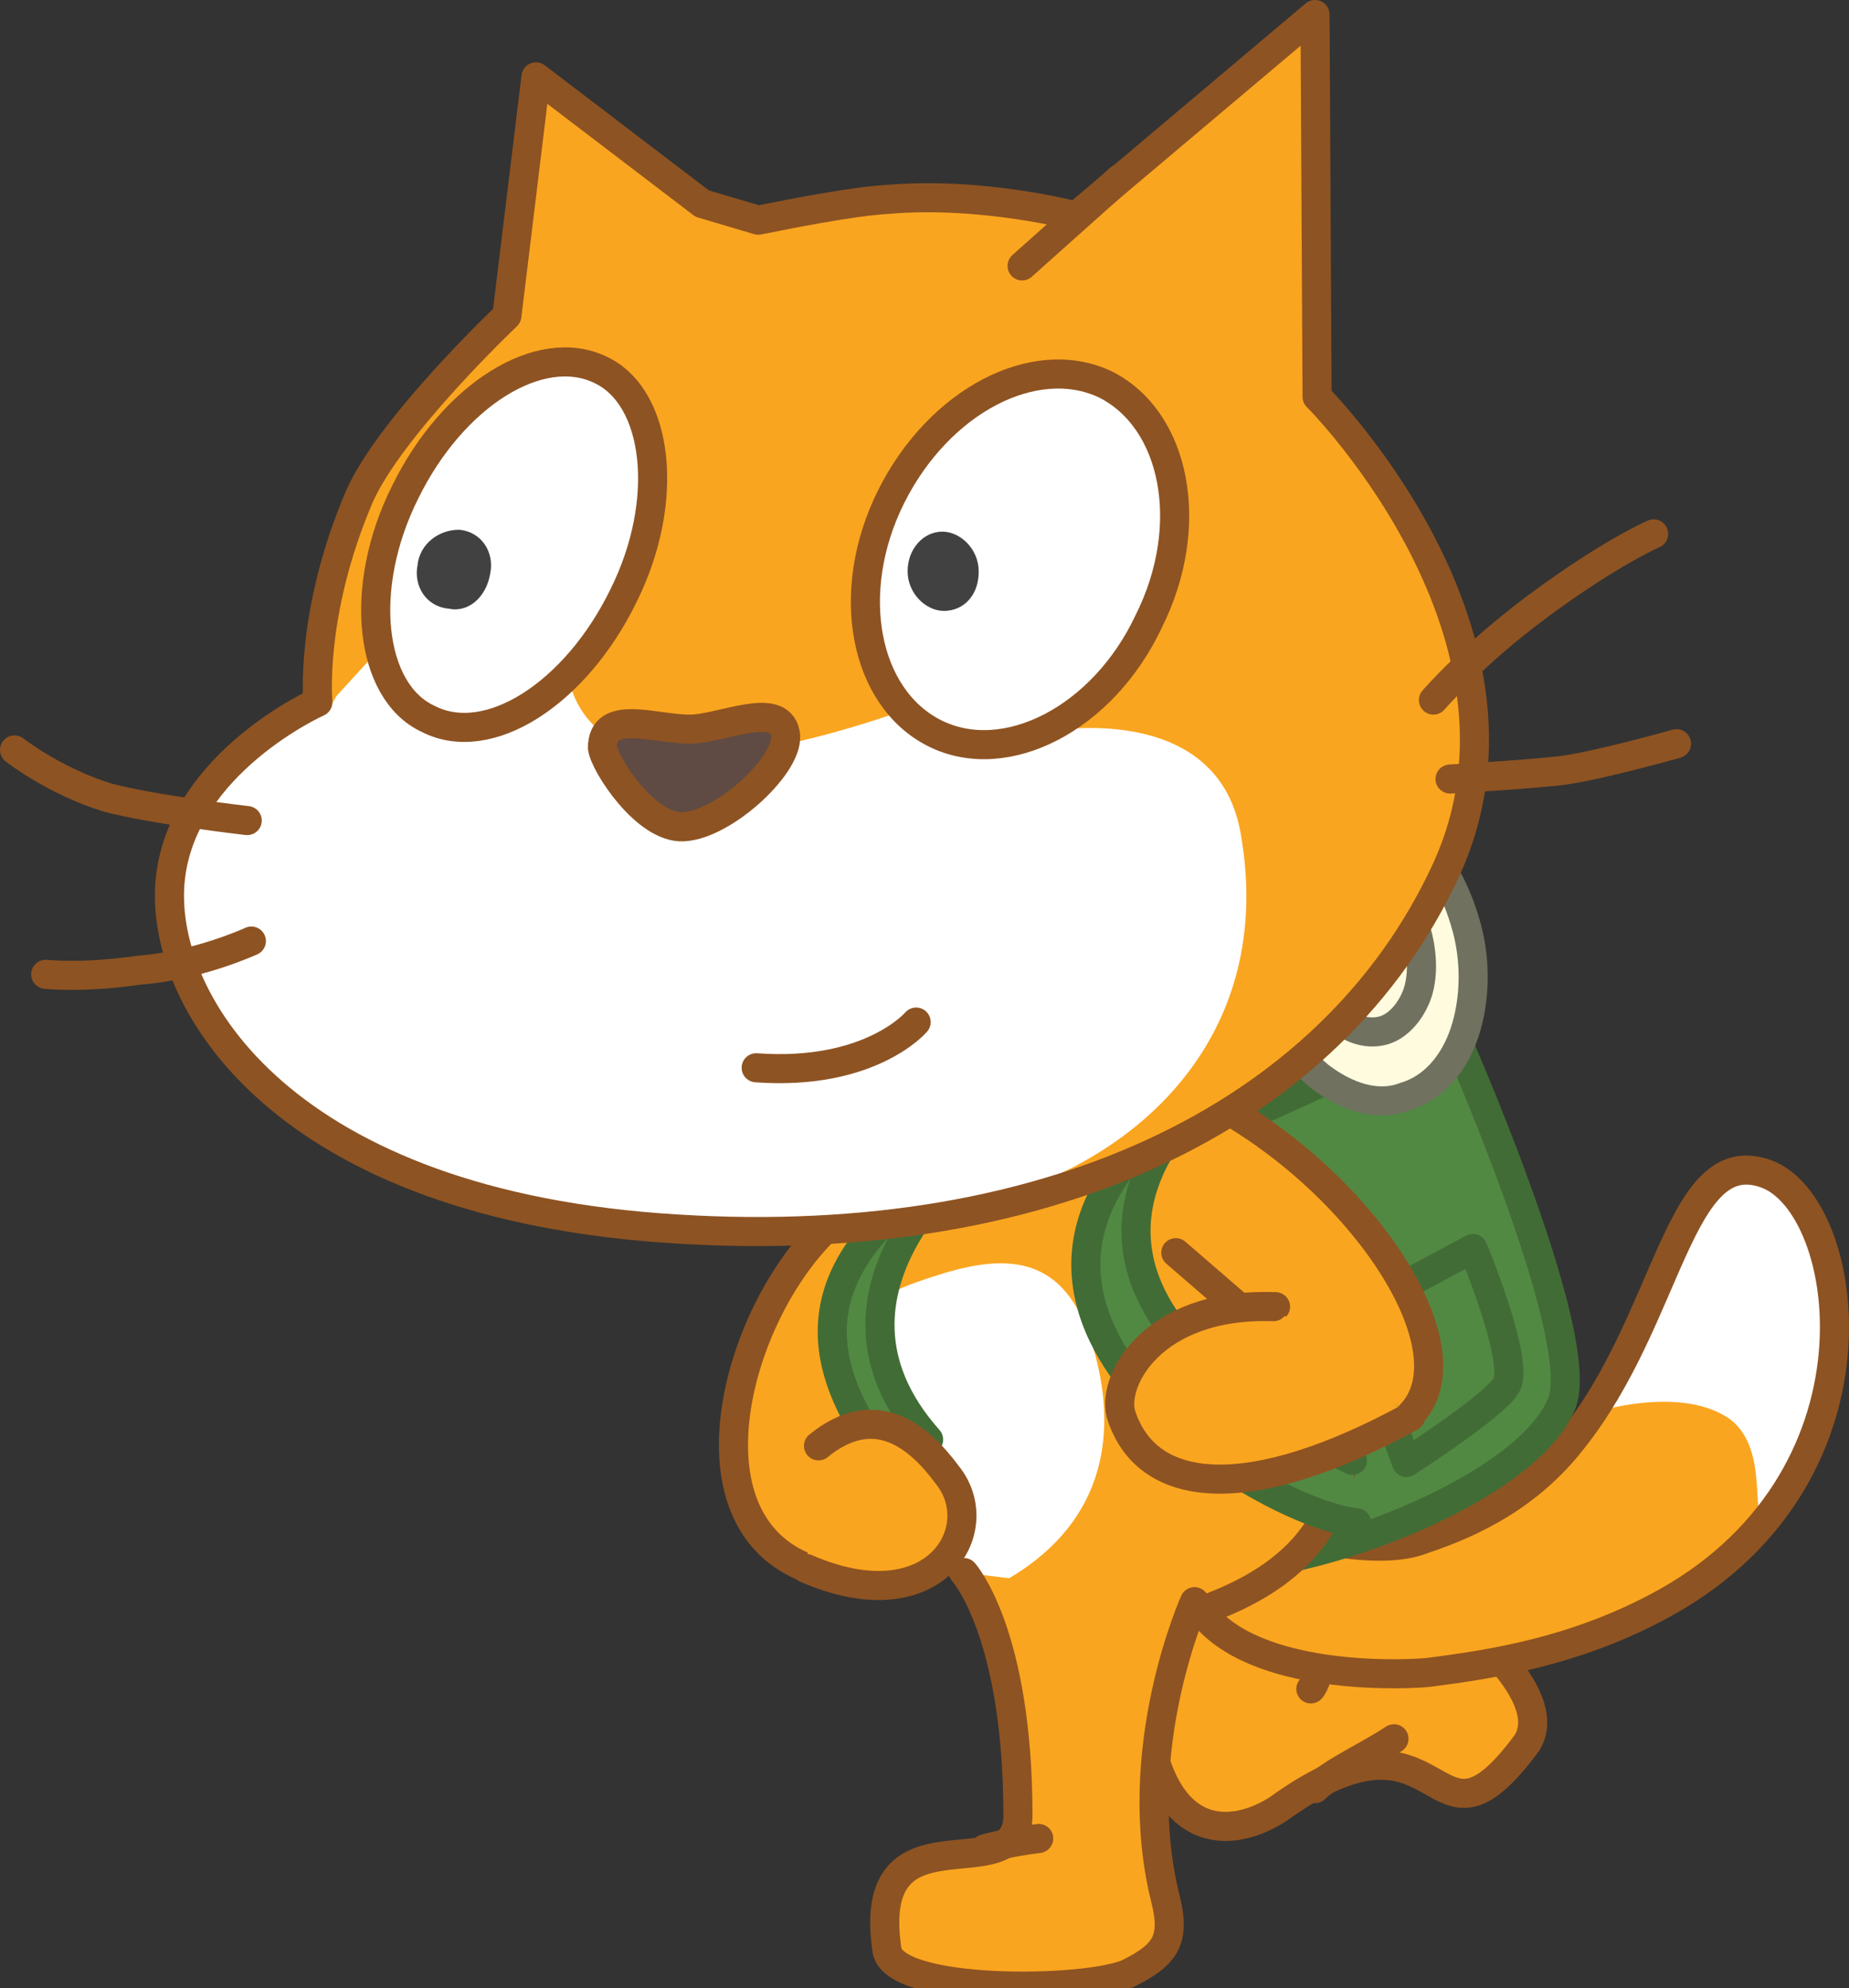 <svg version="1.1" xmlns="http://www.w3.org/2000/svg" xmlns:xlink="http://www.w3.org/1999/xlink" width="89.004" height="95.7" viewBox="0,0,89.004,95.7"><rect x="0" y="0" width="89.004" height="95.7" fill="#333333" stroke="none"/><g transform="translate(-204.046,-136.9)"><g data-paper-data="{&quot;isPaintingLayer&quot;:true}" fill="none" fill-rule="nonzero" stroke="none" stroke-width="none" stroke-linecap="none" stroke-linejoin="none" stroke-miterlimit="10" stroke-dasharray="" stroke-dashoffset="0" font-family="none" font-weight="none" font-size="none" text-anchor="none" style="mix-blend-mode: normal"><g data-paper-data="{&quot;index&quot;:null}" id="ID0.15723733883351088_18_" fill="#faa51f" stroke="#8e5322" stroke-width="1.4" stroke-linecap="round" stroke-linejoin="round"><path d="M268.346,208.7c0,0 -0.2,5.7 0.2,7c1.6,-2.6 2.1,-3.9 5,-1.5c1.7,1.4 5.3,4.5 4,6.6c-4.8,6.5 -3.7,-2.8 -12,3.2c-2.5,1.6 -7,1.9 -6.5,-9.2" id="ID0.527006761636585_18_"/><path d="M267.346,223c0.8,-0.8 2.6,-1.6 3.8,-2.4" id="ID0.8937406223267317_25_"/><path d="M268.346,214.2c-0.4,1.2 -0.8,3.6 -1.2,4" id="ID0.8937406223267317_24_"/></g><g data-paper-data="{&quot;index&quot;:null}" id="Layer_3_23_"><path d="M272.546,211c2.4,-0.8 5.1,-2.1 7.2,-4.8c4.7,-5.9 5.1,-14.3 9.3,-12.8c4.2,1.5 6.2,14.9 -5.3,20.9c-4,2.1 -7.8,2.7 -10.9,3.1c-0.8,0.1 -7.9,0.5 -10.7,-2.6c-2.9,-3.1 -1.4,-4.2 -0.6,-4.9c0.7,-0.6 7.7,2.4 11,1.1z" id="ID0.8535828334279358_22_" fill="#faa51f" stroke="none" stroke-width="1" stroke-linecap="butt" stroke-linejoin="miter"/><path d="M288.846,193.3c2.1,0.4 4,5 3.6,8.7c-0.5,3.7 -2.1,6.2 -3.1,7.7c-1.4,1.3 0.2,-3.1 -2.2,-4.6c-2.4,-1.5 -6.4,-0.2 -6.4,-0.2c0,0 2.5,-4.8 3.8,-7.5c1.1,-2.5 2.1,-4.3 4.3,-4.1z" id="ID0.914295740891248_22_" fill="#ffffff" stroke="none" stroke-width="1" stroke-linecap="butt" stroke-linejoin="miter"/><path d="M272.546,211c2.4,-0.8 5.1,-2.1 7.2,-4.8c4.7,-5.9 5.1,-14.3 9.3,-12.8c4.2,1.5 6.2,14.9 -5.3,20.9c-4,2.1 -7.8,2.7 -10.9,3.1c-0.8,0.1 -7.9,0.5 -10.7,-2.6c-2.9,-3.1 -1.4,-4.2 -0.6,-4.9c0.7,-0.6 7.7,2.4 11,1.1z" id="ID0.40227043256163597_22_" fill="none" stroke="#8e5322" stroke-width="1.4" stroke-linecap="round" stroke-linejoin="round"/></g><g data-paper-data="{&quot;index&quot;:null}" stroke-width="1.4" stroke-linecap="round" stroke-linejoin="round"><path d="M273.846,186.2c0,0 6.6,14.8 5.4,18.2c-1.9,4.9 -15.7,9.3 -18.5,7.5c-4.8,-3.1 -3.2,-2.3 -3.2,-2.3l-5.1,-13.7z" id="ID0.26344340899959207_22_" fill="#518943" stroke="#426c36"/><path d="M271.646,176.6c1.2,1 2.3,2.6 2.9,4.6c0.6,1.9 0.5,3.9 0,5.4c-0.5,1.5 -1.5,2.7 -2.9,3.1c-1.3,0.5 -2.8,0 -4.1,-1c-1.2,-1 -2.3,-2.6 -2.9,-4.6c-0.6,-2 -0.5,-3.9 0,-5.5c0.5,-1.5 1.5,-2.7 2.9,-3.1c1.3,-0.4 2.8,0.1 4.1,1.1z" id="ID0.2414738917723298_22_" fill="#fefbdf" stroke="#70715e"/><path d="M270.646,179.3c0.7,0.5 1.3,1.4 1.6,2.5c0.3,1.1 0.3,2.2 0,3c-0.3,0.8 -0.9,1.5 -1.6,1.7c-0.7,0.2 -1.5,0 -2.2,-0.6c-0.7,-0.5 -1.3,-1.4 -1.6,-2.5c-0.3,-1.1 -0.3,-2.1 0,-3c0.3,-0.8 0.9,-1.5 1.6,-1.7c0.7,-0.2 1.5,0 2.2,0.6z" id="ID0.6192030962556601_22_" fill="#fefbdf" stroke="#70715e"/><path d="M271.746,207.3l-2.6,-7.2l5.8,-3.1c0,0 2.3,5.5 1.6,6.6c-0.6,1 -4.8,3.7 -4.8,3.7z" id="ID0.15330331353470683_22_" fill="#518943" stroke="#426c36"/></g><path d="M258.446,207.5" data-paper-data="{&quot;index&quot;:null}" id="ID0.39854341372847557_22_" fill="#faa51f" stroke="#8e5322" stroke-width="1.4" stroke-linecap="round" stroke-linejoin="round"/><path d="M253.846,191.6c6.5,-1.9 10.9,-1.3 12.8,5.1c1.9,6.4 5.5,14.8 -5.9,18.1c-11.4,3.3 -12.5,-6.6 -14.4,-13c-1.9,-6.4 1.2,-8.3 7.5,-10.2z" data-paper-data="{&quot;index&quot;:null}" id="ID0.46792364912107587_22_" fill="#faa51f" stroke="#8e5322" stroke-width="1.4" stroke-linecap="round" stroke-linejoin="round"/><path d="M249.446,198.2c3.6,-1.1 6,-0.5 7.2,3.5c1.2,4 0.7,8.3 -3.9,11.1c-3.1,1.8 -6,-4.5 -7.2,-8.5c-1.2,-4.1 0.3,-5 3.9,-6.1z" data-paper-data="{&quot;index&quot;:null}" id="ID0.38032895559445024_17_" fill="#ffffff" stroke="none" stroke-width="1" stroke-linecap="butt" stroke-linejoin="miter"/><g data-paper-data="{&quot;index&quot;:null}" id="ID0.7407716196030378_17_" stroke="#8e5322" stroke-width="1.4" stroke-linecap="round" stroke-linejoin="round"><path d="M253.446,192.7l7.2,-3.6c8,3.3 14.6,12.5 11.3,15.9" id="ID0.15909873321652412_16_" fill="#faa51f"/><path d="M264.346,200.4" id="ID0.8024068027734756_17_" fill="#faa51f"/><path d="M260.846,199.6" id="ID0.06734407460317016_17_" fill="none"/><path d="M264.346,200.4l-3.7,-3.2" id="ID0.8143284288235009_16_" fill="#faa51f"/><path d="M264.346,200.4l1.1,-0.6" id="ID0.6682511982508004_16_" fill="none"/></g><g data-paper-data="{&quot;index&quot;:null}" id="ID0.32291418174281716_16_" stroke="#8e5322" stroke-width="1.4" stroke-linecap="round" stroke-linejoin="round"><path d="M242.946,212.4c-6.1,-2.3 -3.5,-12.2 0.9,-16.4l4.2,-0.5" id="ID0.30105241015553474_16_" fill="#faa51f"/><path d="M246.346,205.7" id="ID0.3822403196245432_16_" fill="#faa51f"/><path d="M248.446,203.5" id="ID0.5879319808445871_16_" fill="none"/><path d="M246.346,205.7v-3.9" id="ID0.7841392233967781_16_" fill="#faa51f"/><path d="M246.346,205.7h-1.1" id="ID0.4326359131373465_16_" fill="none"/></g><path d="M269.346,210.2c-4.6,-0.4 -22.6,-11.3 -6.4,-21.4c0,0 -12.8,9.2 6.2,18.4" data-paper-data="{&quot;index&quot;:null}" id="ID0.48627097019925714_22_" fill="#518943" stroke="#426c36" stroke-width="1.4" stroke-linecap="round" stroke-linejoin="round"/><path d="M247.246,208c-3.5,-4.5 -6.2,-10 4.1,-15.8c0,0 -9.1,6.7 -2.6,14" data-paper-data="{&quot;index&quot;:null}" id="ID0.07006075512617826_22_" fill="#518943" stroke="#426c36" stroke-width="1.4" stroke-linecap="round" stroke-linejoin="round"/><path d="M271.946,205.1c-7.7,4.2 -12.6,3.8 -13.9,0c-0.6,-1.6 1.4,-5.5 7.3,-5.3" data-paper-data="{&quot;index&quot;:null}" id="ID0.1790580078959465_24_" fill="#faa51f" stroke="#8e5322" stroke-width="1.4" stroke-linecap="round" stroke-linejoin="round"/><path d="M243.446,206.5c2.7,-2.2 4.8,-0.5 6.2,1.4c2.1,2.6 -0.6,7.2 -6.8,4.5" data-paper-data="{&quot;index&quot;:null}" id="ID0.7947451807558537_16_" fill="#faa51f" stroke="#8e5322" stroke-width="1.4" stroke-linecap="round" stroke-linejoin="round"/><g data-paper-data="{&quot;index&quot;:null}"><g id="Layer_2_45_"><path d="M240.546,147.5c1.5,-0.3 4.5,-0.9 6.2,-1c4.6,-0.4 9.1,0.8 9.1,0.8l11.5,-9.7l0.1,18.4c-0.7,-0.7 11.6,11.1 6.2,22.8c-5.5,11.9 -19.4,18.6 -37.9,17.2c-18.5,-1.4 -24.1,-11.2 -23.5,-16.8c0.6,-5.6 7.1,-8.5 7.1,-8.5c0,0 -0.4,-4.3 2,-9.9c1.5,-3.4 7.1,-8.7 7.1,-8.7l1.4,-11.5l8,6.1z" id="ID0.2591130444779992_22_" fill="#faa51f" stroke="none" stroke-width="1" stroke-linecap="butt" stroke-linejoin="miter"/><path d="M220.246,170.4l2.1,-2.3l9.1,1.5c0,0 0.4,3.3 4.7,3.7c4.2,0.4 11.1,-2.1 11.1,-2.1l7.3,0.9c0,0 8,-1.5 9.2,4.8c2,10.9 -6.5,17.3 -15,18.3c-5.5,0.7 -9,0.4 -13,0.2c-17.4,-1 -23.6,-10.7 -22.8,-16.3c0.5,-5.6 6.9,-8 6.9,-8z" id="ID0.3588979784399271_22_" fill="#ffffff" stroke="none" stroke-width="1" stroke-linecap="butt" stroke-linejoin="miter"/><path d="M215.946,176.4c0,0 -4.4,-0.5 -6.7,-1.1c-2.6,-0.8 -4.5,-2.3 -4.5,-2.3" id="ID0.2727069961838424_22_" fill="none" stroke="#8e5322" stroke-width="1.4" stroke-linecap="round" stroke-linejoin="round"/><path d="M216.146,182.2c0,0 -2.6,1.2 -5.4,1.4c-2.7,0.4 -4.5,0.2 -4.5,0.2" id="ID0.5861211125738919_22_" fill="none" stroke="#8e5322" stroke-width="1.4" stroke-linecap="round" stroke-linejoin="round"/><path d="M257.946,145.5l-4.7,4.2" id="ID0.4793355236761272_22_" fill="none" stroke="#8e5322" stroke-width="1.4" stroke-linecap="round" stroke-linejoin="round"/><path d="M240.546,147.5c1.5,-0.3 4.5,-0.9 6.2,-1c4.6,-0.4 9.1,0.8 9.1,0.8l11.5,-9.7l0.1,18.4c-0.7,-0.7 11.6,11.1 6.2,22.8c-5.5,11.9 -19.4,18.6 -37.9,17.2c-18.5,-1.4 -24.1,-11.2 -23.5,-16.8c0.6,-5.6 7.1,-8.5 7.1,-8.5c0,0 -0.4,-4.3 2,-9.9c1.5,-3.4 7.1,-8.7 7.1,-8.7l1.4,-11.5l8,6.1z" id="ID0.48413723474368453_22_" fill="none" stroke="#8e5322" stroke-width="1.4" stroke-linecap="round" stroke-linejoin="round"/><path d="M284.746,172.7c0,0 -3.9,1.1 -5.6,1.3c-1.8,0.2 -5.3,0.4 -5.3,0.4" id="ID0.9024141579866409_22_" fill="none" stroke="#8e5322" stroke-width="1.4" stroke-linecap="round" stroke-linejoin="round"/><path d="M273.046,170.6c0,0 1.9,-2.2 5,-4.5c3.5,-2.6 5.6,-3.5 5.6,-3.5" id="ID0.16030752705410123_22_" fill="none" stroke="#8e5322" stroke-width="1.4" stroke-linecap="round" stroke-linejoin="round"/></g><g id="Layer_5_23_"><path d="M232.946,154.7c2.8,1.3 3.4,6.3 1.1,10.9c-2.3,4.7 -6.5,7.4 -9.4,5.9c-2.8,-1.3 -3.4,-6.3 -1.1,-10.9c2.3,-4.7 6.5,-7.3 9.4,-5.9z" id="ID0.40023312577977777_22_" fill="#ffffff" stroke="#8e5322" stroke-width="1.4" stroke-linecap="round" stroke-linejoin="round"/><path d="M224.146,164.1c0.1,-1 1,-1.7 2,-1.7c1.1,0.1 1.7,1.1 1.5,2.1c-0.2,1.2 -1.1,1.9 -2,1.7c-1.1,-0.1 -1.7,-1.1 -1.5,-2.1" id="ID0.43813491938635707_22_" fill="#414142" stroke="none" stroke-width="1" stroke-linecap="butt" stroke-linejoin="miter"/></g><g id="Layer_7_23_"><path d="M257.246,155.4c3.4,1.7 4.4,6.8 2.1,11.4c-2.2,4.7 -6.9,7.1 -10.3,5.4c-3.4,-1.7 -4.4,-6.8 -2.1,-11.4c2.3,-4.6 6.9,-7 10.3,-5.4z" id="ID0.4253597157076001_22_" fill="#ffffff" stroke="#8e5322" stroke-width="1.4" stroke-linecap="round" stroke-linejoin="round"/><path d="M247.746,164.6c-0.1,-1.1 0.6,-2 1.5,-2.1c0.9,-0.1 1.8,0.7 1.9,1.7c0.1,1.1 -0.5,2 -1.5,2.1c-0.9,0.1 -1.8,-0.7 -1.9,-1.7" id="ID0.814307457767427_22_" fill="#414142" stroke="none" stroke-width="1" stroke-linecap="butt" stroke-linejoin="miter"/></g><path d="M241.846,172.2c0.3,1.4 -2.9,4.4 -4.9,4.5c-1.8,0.1 -3.8,-3 -3.9,-3.8c0,-1.9 2.5,-0.9 4.2,-0.9c1.5,0 4.3,-1.4 4.6,0.2z" id="ID0.5240494590252638_22_" fill="#5f4b43" stroke="#8e5322" stroke-width="1.4" stroke-linecap="round" stroke-linejoin="round"/><path d="M248.146,186.1c0,0 -2.2,2.6 -7.7,2.2" id="ID0.046259244438260794_22_" fill="#ffffff" stroke="#8e5322" stroke-width="1.4" stroke-linecap="round" stroke-linejoin="round"/></g><g data-paper-data="{&quot;index&quot;:null}" id="ID0.16171270422637463_18_" fill="#faa51f" stroke="#8e5322" stroke-width="1.4" stroke-linecap="round" stroke-linejoin="round"><path d="M261.546,214c0,0 -3.2,7.1 -1.4,14.3c0.5,2 0,2.7 -1.8,3.6c-2.1,0.9 -11.2,1 -11.6,-1.1c-1.1,-7.3 6.3,-2.7 6.3,-6.5c0,-8.8 -2.6,-11.7 -2.6,-11.7" id="ID0.007584026083350182_18_"/><path d="M251.446,225.9c0,0 1,-0.3 2.6,-0.5" id="ID0.31672530295327306_17_"/></g></g></g></svg>